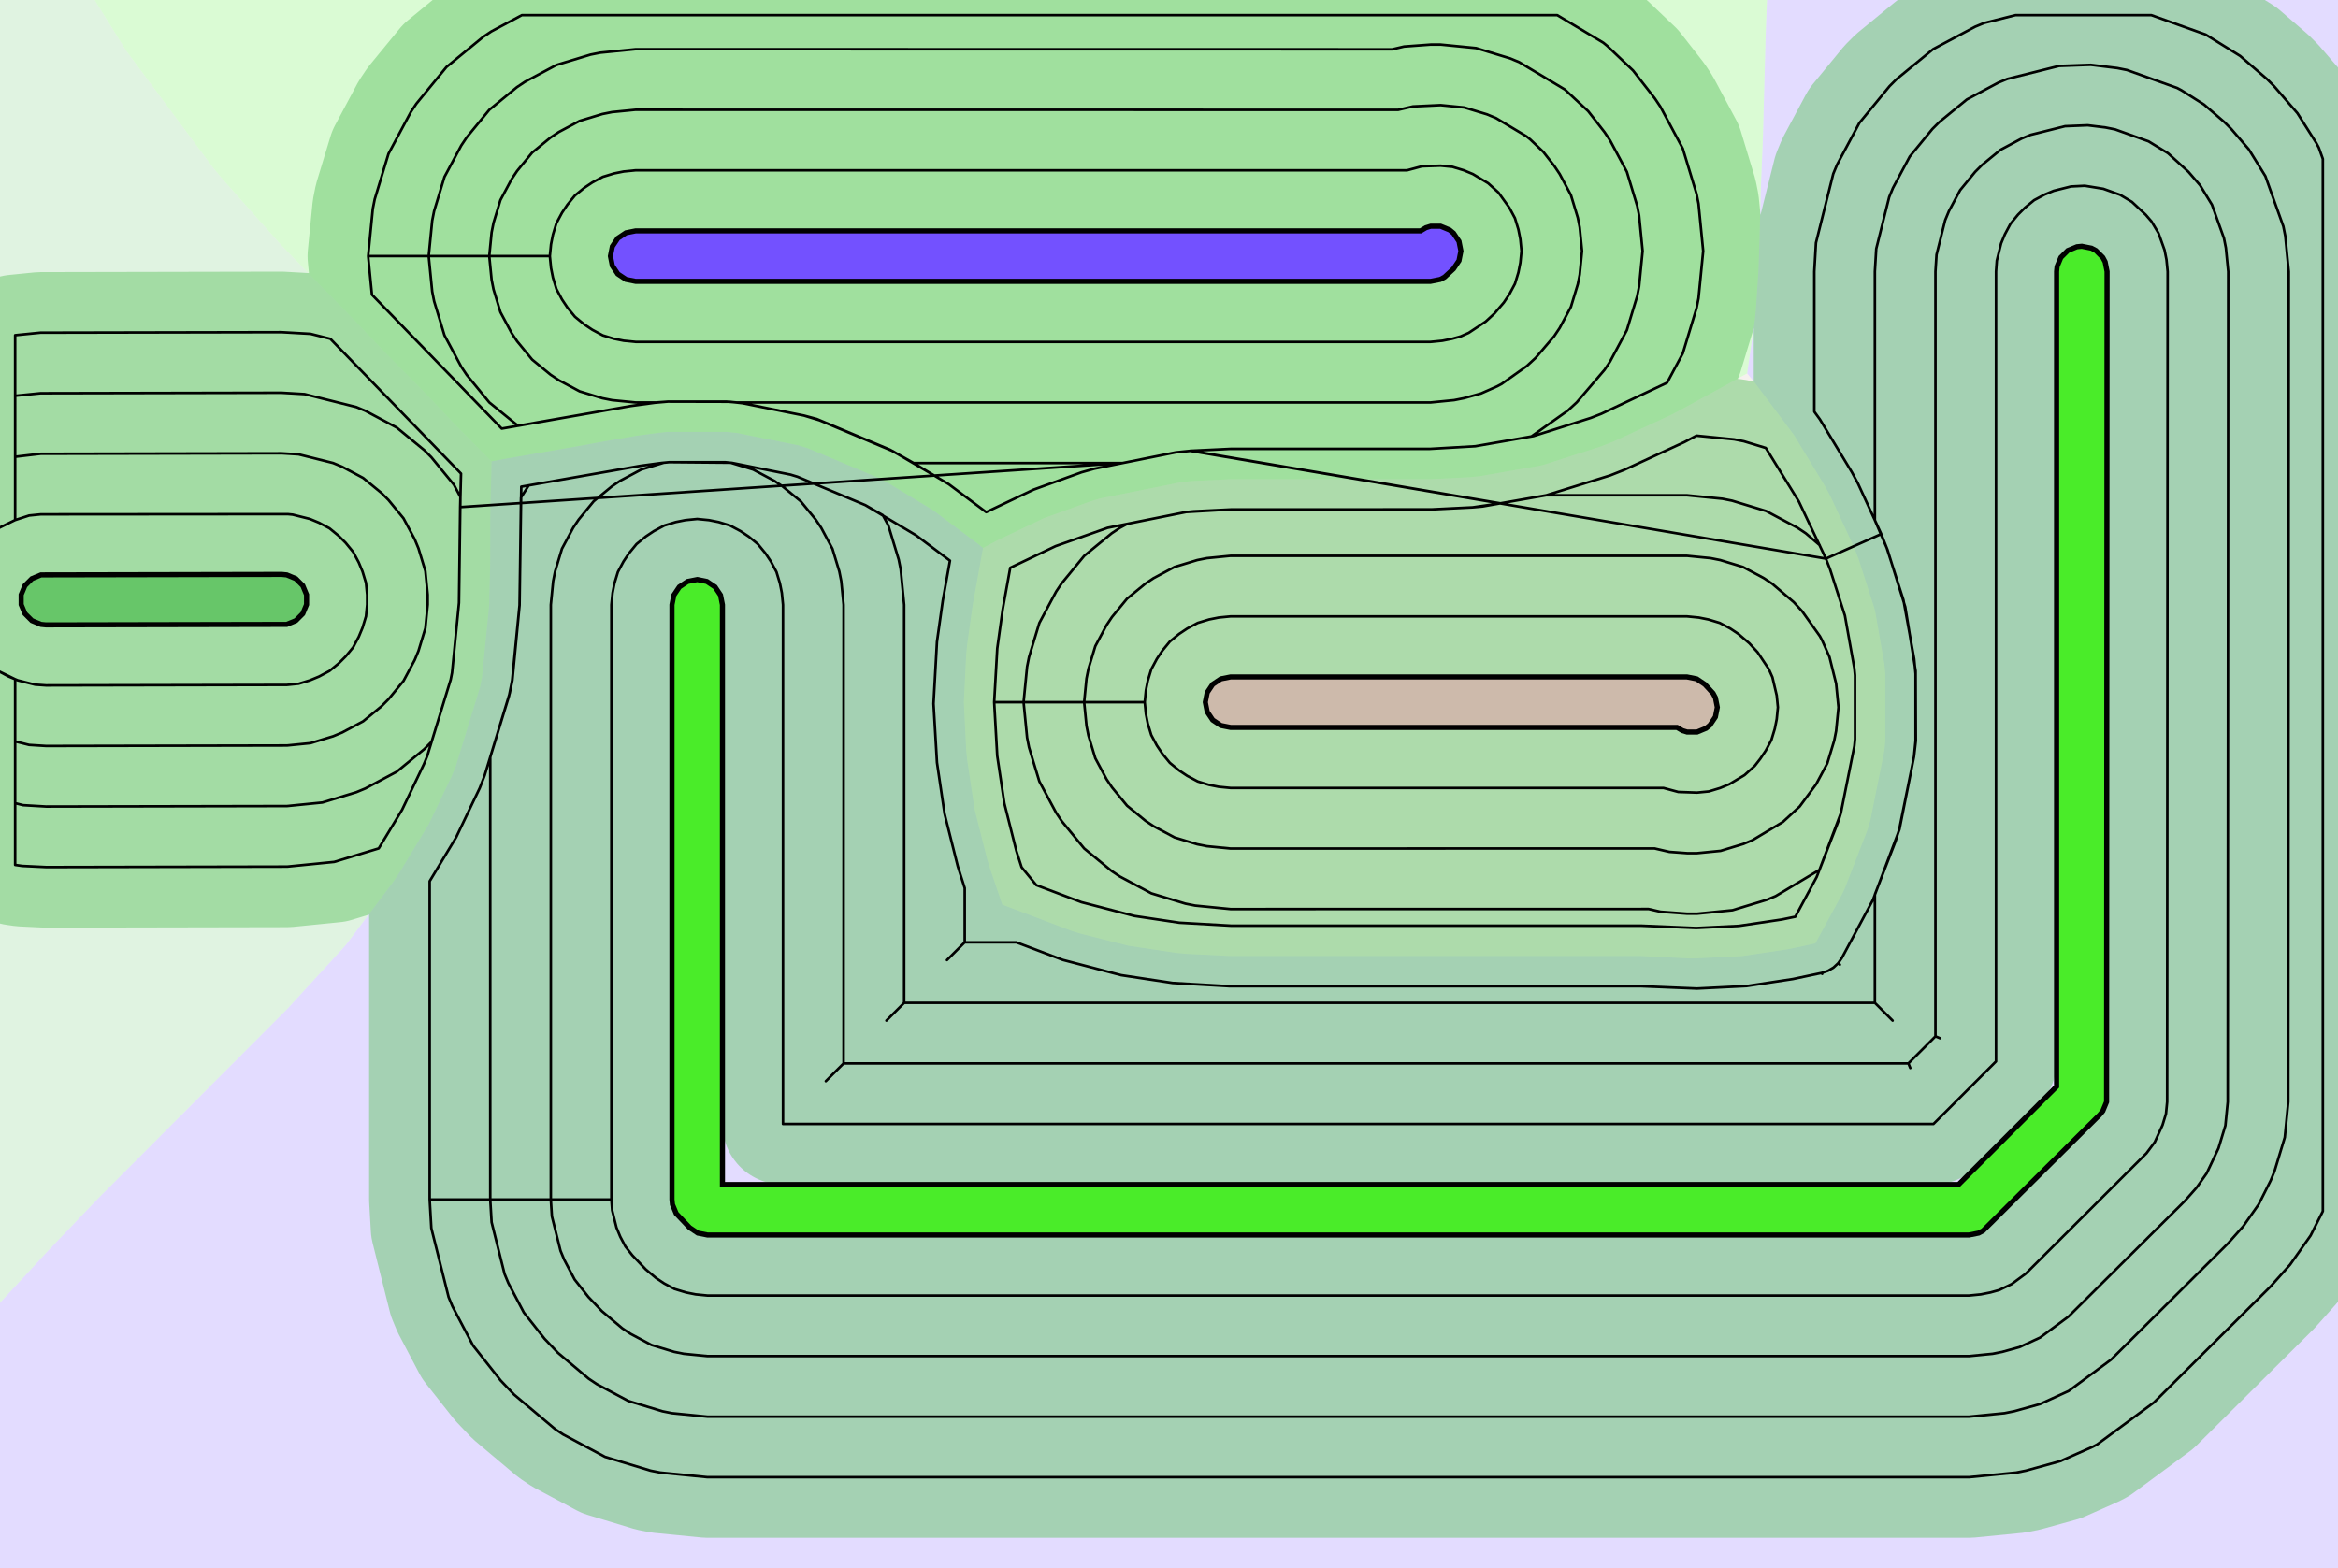 <?xml version="1.0" standalone="no"?>
<!DOCTYPE svg PUBLIC "-//W3C//DTD SVG 1.1//EN"
"http://www.w3.org/Graphics/SVG/1.1/DTD/svg11.dtd">
<!-- original:
<svg width="43.7669" height="29.3669" viewBox="0 0 911.811 611.811" version="1.1"
-->
<svg width="4376.69" height="2936.69" viewBox="0 0 911.811 611.811" version="1.1"
xmlns="http://www.w3.org/2000/svg"
xmlns:xlink="http://www.w3.org/1999/xlink">
<g fill-rule="evenodd"><path d="M 36.906,5.56158e-05 L 49.164,19.718 L 82.849,65.094 L 86.701,69.778 L 109.646,95.573 L 121.418,107.724 L 123.178,109.527 L 134.096,120.61 L 137.272,123.893 L 148.504,135.723 L 151.416,138.728 L 165.328,152.798 L 168.042,155.603 L 176.527,164.568 L 179.197,167.326 L 191.686,179.948 L 191.686,179.968 L 191.62,184.542 L 191.272,198.114 L 191.217,202.294 L 191.2,217.884 L 191.144,221.79 L 190.863,231.984 L 190.81,235.826 L 190.809,235.906 L 187.989,264.178 L 187.225,268.018 L 177.723,299.009 L 176.134,302.848 L 167.238,321.47 L 155.978,340.092 L 153.413,343.932 L 134.814,368.711 L 112.129,393.49 L 37.864,467.906 L 18.4,488.257 L 14.602,492.394 L 12.636,494.527 L -8.09835e-05,508.184 L 0,9.09495e-13 L 36.906,5.56158e-05 z " style="fill-opacity:0.2;fill:rgb(103,198,105);"/></g>
<g fill-rule="evenodd"><path d="M 2.23542e-05,508.184 L 12.636,494.527 L 14.602,492.394 L 18.4,488.257 L 37.864,467.906 L 112.129,393.49 L 134.814,368.711 L 153.413,343.932 L 155.978,340.092 L 167.238,321.47 L 176.134,302.848 L 177.723,299.009 L 187.225,268.018 L 187.989,264.178 L 190.809,235.906 L 190.81,235.826 L 190.863,231.984 L 191.144,221.79 L 191.2,217.884 L 191.217,202.294 L 191.272,198.114 L 191.62,184.542 L 191.686,179.968 L 191.686,179.948 L 192.146,179.857 L 197.417,178.881 L 227.936,173.587 L 231.41,172.94 L 232.038,172.815 L 235.48,172.175 L 247.906,170.028 L 256.6,168.848 L 260.442,168.469 L 283.375,168.47 L 287.215,168.849 L 311.199,173.671 L 315.038,174.836 L 342.557,186.364 L 346.396,188.415 L 363.912,199.028 L 381.427,212.147 L 383.397,213.764 L 383.029,215.746 L 379.379,235.906 L 377.198,251.504 L 376.819,255.346 L 375.905,273.91 L 376.82,292.475 L 377.199,296.315 L 380.1,315.682 L 384.986,335.05 L 386.152,338.889 L 390.915,352.894 L 417.955,363.118 L 421.794,364.283 L 440.142,368.912 L 458.49,371.66 L 462.332,372.039 L 479.906,372.905 L 640.11,372.905 L 657.984,373.81 L 661.826,373.81 L 679.384,372.936 L 696.943,370.316 L 700.783,369.552 L 707.976,367.976 L 718.448,348.696 L 719.36,346.768 L 728.236,323.894 L 729.402,320.055 L 734.883,292.786 L 735.262,288.944 L 735.261,262.856 L 734.883,259.016 L 731.353,238.798 L 730.869,236.868 L 724.823,218.024 L 722.964,213.273 L 713.876,193.634 L 711.824,189.794 L 699.654,169.709 L 684.611,149.623 L 681.461,145.783 L 681.375,145.679 L 684.396,124.653 L 684.775,120.813 L 685.767,105.906 L 686.161,94.448 L 686.22,92.513 L 686.687,74.629 L 686.822,70.685 L 687.425,56.409 L 687.566,52.31 L 688.589,14.185 L 688.747,9.46 L 689.126,-6.4284e-05 L 911.811,9.09495e-13 L 911.811,611.811 L 0,611.811 L 2.23542e-05,508.184 z " style="fill-opacity:0.2;fill:rgb(115,81,255);"/></g>
<g fill-rule="evenodd"><path d="M 689.126,-9.27463e-06 L 688.747,9.46 L 688.589,14.185 L 687.566,52.31 L 687.425,56.409 L 686.822,70.685 L 686.687,74.629 L 686.22,92.513 L 686.161,94.448 L 685.767,105.906 L 684.775,120.813 L 684.396,124.653 L 681.375,145.679 L 657.906,158.528 L 655.77,159.683 L 651.931,161.735 L 629.142,172.281 L 624.391,174.139 L 602.453,181.179 L 600.523,181.662 L 576.962,185.776 L 573.122,186.154 L 557.906,186.905 L 479.906,186.905 L 464.697,187.654 L 460.855,188.033 L 429.078,194.42 L 425.238,195.586 L 407.093,202.14 L 388.947,210.789 L 385.107,212.84 L 383.397,213.764 L 381.427,212.147 L 363.912,199.028 L 346.396,188.415 L 342.557,186.364 L 315.038,174.836 L 311.199,173.671 L 287.215,168.849 L 283.375,168.47 L 260.442,168.469 L 256.6,168.848 L 247.906,170.028 L 235.48,172.175 L 232.038,172.815 L 231.41,172.94 L 227.936,173.587 L 197.417,178.881 L 192.146,179.857 L 191.686,179.948 L 179.197,167.326 L 176.527,164.568 L 168.042,155.603 L 165.328,152.798 L 151.416,138.728 L 148.504,135.723 L 137.272,123.893 L 134.096,120.61 L 123.178,109.527 L 121.418,107.724 L 109.646,95.573 L 86.701,69.778 L 82.849,65.094 L 49.164,19.718 L 36.906,-4.20234e-05 L 689.126,-9.27463e-06 z " style="fill-opacity:0.2;fill:rgb(74,236,41);"/></g>
<g fill-rule="evenodd"><path d="M 375.905,273.91 L 376.819,255.346 L 377.198,251.504 L 379.379,235.906 L 383.029,215.746 L 383.397,213.764 L 385.107,212.84 L 388.947,210.789 L 407.093,202.14 L 425.238,195.586 L 429.078,194.42 L 460.855,188.033 L 464.697,187.654 L 479.906,186.905 L 557.906,186.905 L 573.122,186.154 L 576.962,185.776 L 600.523,181.662 L 602.453,181.179 L 624.391,174.139 L 629.142,172.281 L 651.931,161.735 L 655.77,159.683 L 657.906,158.528 L 681.375,145.679 L 681.461,145.783 L 684.611,149.623 L 699.654,169.709 L 711.824,189.794 L 713.876,193.634 L 722.964,213.273 L 724.823,218.024 L 730.869,236.868 L 731.353,238.798 L 734.883,259.016 L 735.261,262.856 L 735.262,288.944 L 734.883,292.786 L 729.402,320.055 L 728.236,323.894 L 719.36,346.768 L 718.448,348.696 L 707.976,367.976 L 700.783,369.552 L 696.943,370.316 L 679.384,372.936 L 661.826,373.81 L 657.984,373.81 L 640.11,372.905 L 479.906,372.905 L 462.332,372.039 L 458.49,371.66 L 440.142,368.912 L 421.794,364.283 L 417.955,363.118 L 390.915,352.894 L 386.152,338.889 L 384.986,335.05 L 380.1,315.682 L 377.199,296.315 L 376.82,292.475 L 375.905,273.91 z " style="fill-opacity:0.2;fill:rgb(205,186,171);"/></g>
<polyline points="437.822,180.614 426.75,182.84 421.792,184.23 403.07,191.006 384.608,199.772 370.052,188.896 364.38,185.504 317.398,188.632 364.38,185.504 356.312,180.614 437.822,180.614 356.312,180.614 347.136,175.434 318.502,163.424 313.526,162.09 289.542,157.268 284.534,156.716 260.442,156.658 255.434,157.024 245.894,158.388 195.682,167.194 145.056,114.954 143.574,99.906 214.44,99.906 214.894,95.296 215.644,91.529 216.988,87.097 219.17,83.013 221.304,79.822 224.242,76.242 227.822,73.303 231.014,71.169 235.098,68.987 239.53,67.644 243.296,66.894 247.906,66.439 548.75,66.439 554.518,64.885 561.826,64.629 566.434,65.084 570.864,66.427 574.412,67.897 580.358,71.462 584.368,75.082 588.64,81.013 590.822,85.097 592.166,89.529 592.916,93.296 593.37,97.906 592.916,102.514 592.166,106.28 590.822,110.712 588.64,114.796 586.506,117.988 582.89,122.22 579.398,125.444 572.806,129.832 569.63,131.24 566.28,132.166 562.514,132.916 557.906,133.37 247.906,133.37 243.296,132.916 239.53,132.166 235.098,130.822 231.014,128.64 227.822,126.506 224.242,123.568 221.304,119.988 219.17,116.796 216.988,112.712 215.644,108.28 214.894,104.514 214.44,99.906 190.818,99.906 191.726,90.688 192.476,86.921 195.164,78.058 199.53,69.891 201.664,66.698 207.538,59.538 214.698,53.663 217.892,51.529 226.058,47.163 234.922,44.475 238.688,43.725 247.906,42.818 545.268,42.853 551.052,41.517 561.826,41.008 571.042,41.916 579.904,44.603 583.452,46.074 595.344,53.202 596.836,54.425 601.87,59.218 606.146,64.698 608.28,67.891 612.646,76.058 615.334,84.921 616.084,88.688 616.992,97.906 616.084,107.122 615.334,110.888 612.646,119.752 608.28,127.918 606.146,131.112 598.916,139.574 595.424,142.798 585.644,149.754 583.942,150.664 577.588,153.48 570.888,155.334 567.122,156.084 557.906,156.992 287.334,156.992 283.374,156.658 260.442,156.658 256.472,156.992 247.906,156.992 238.688,156.084 234.922,155.334 226.058,152.646 217.892,148.28 214.698,146.146 207.538,140.272 201.664,133.112 199.53,129.918 195.164,121.752 192.476,112.888 191.726,109.122 190.818,99.906 143.574,99.906 145.39,81.472 146.14,77.704 151.516,59.98 160.248,43.644 162.382,40.45 174.132,26.131 188.45,14.382 191.644,12.248 203.51,5.904 607.338,5.904 625.316,16.68 626.808,17.904 636.876,27.489 645.428,38.45 647.562,41.644 656.294,57.98 661.67,75.704 662.42,79.472 664.236,97.906 662.42,116.338 661.67,120.106 656.294,137.83 650.174,149.282 624.506,161.412 620.43,163.006 598.068,170.1 575.364,174.064 557.614,175.092 479.906,175.092 464.116,175.856 712.094,217.908 733.682,208.312 724.626,188.656 722.24,184.228 709.756,163.588 707.574,160.58 707.574,105.906 708.218,94.724 714.956,67.826 716.426,64.278 725.158,47.941 736.908,33.623 739.624,30.907 753.942,19.157 770.278,10.425 773.826,8.956 786.006,5.906 839.04,5.906 860.212,13.479 873.66,21.828 884.186,30.907 886.902,33.623 895.982,44.15 903.42,55.895 904.33,57.597 905.904,61.999 905.904,472.472 901.134,481.95 893.13,493.316 885.48,501.874 839.99,547.098 817.914,563.42 816.212,564.33 803.504,569.964 790.106,573.67 786.338,574.42 767.906,576.236 275.906,576.236 257.472,574.42 253.704,573.67 235.98,568.294 219.644,559.562 216.45,557.428 200.486,543.99 195.262,538.498 184.508,524.884 176.426,509.532 174.956,505.984 168.218,479.086 167.574,467.906 238.44,467.906 238.44,235.906 238.894,231.296 239.644,227.53 240.988,223.098 243.17,219.014 245.304,215.822 248.242,212.242 251.822,209.304 255.014,207.17 259.098,204.988 263.53,203.644 267.296,202.894 271.906,202.44 276.514,202.894 280.28,203.644 284.712,204.988 288.796,207.17 291.988,209.304 295.568,212.242 298.506,215.822 300.64,219.014 302.822,223.098 304.166,227.53 304.916,231.296 305.37,235.906 305.37,438.44 754.044,438.44 778.44,414.044 778.44,105.906 778.744,101.67 780.428,94.945 781.898,91.397 784.08,87.314 787.018,83.734 789.734,81.017 793.314,78.079 797.398,75.897 800.946,74.427 807.67,72.743 813.064,72.468 820.28,73.644 826.806,75.978 831.444,78.748 836.792,83.734 839.062,86.365 841.832,91.004 844.166,97.529 844.916,101.296 845.37,105.918 845.18,429.838 844.726,434.44 843.382,438.864 840.35,445.518 837.124,449.85 790.028,496.842 784.508,500.922 779.63,503.24 776.28,504.166 772.514,504.916 767.906,505.37 275.906,505.37 271.296,504.916 267.53,504.166 263.098,502.822 259.014,500.64 255.822,498.506 251.83,495.146 246.606,489.654 243.918,486.25 241.898,482.412 240.428,478.864 238.744,472.14 238.44,467.906 214.818,467.906 215.236,474.456 218.604,487.904 220.074,491.452 224.114,499.128 229.492,505.936 234.716,511.428 242.698,518.146 245.892,520.28 254.058,524.646 262.922,527.334 266.688,528.084 275.906,528.992 767.906,528.992 777.122,528.084 780.888,527.334 787.588,525.48 795.644,521.754 806.682,513.594 852.172,468.37 856.608,463.344 860.612,457.662 865.206,447.904 867.892,439.056 868.802,429.852 868.992,105.932 868.084,96.688 867.334,92.921 862.664,79.868 858.036,72.293 853.496,67.029 845.516,59.773 837.942,55.145 824.888,50.475 821.122,49.725 814.224,48.876 805.354,49.236 791.906,52.603 788.358,54.074 780.19,58.44 773.03,64.314 770.314,67.029 764.44,74.189 760.074,82.358 758.604,85.906 755.236,99.353 754.818,105.906 754.818,404.258 756.616,405.004 754.818,404.258 744.258,414.818 745.004,416.616 744.258,414.818 328.992,414.818 322.072,421.738 328.992,414.818 328.992,235.906 328.084,226.688 327.334,222.922 324.646,214.058 320.28,205.892 318.146,202.698 312.272,195.538 305.112,189.664 301.918,187.53 293.752,183.164 284.946,180.492 261.022,180.28 258.864,180.494 250.058,183.164 241.892,187.53 238.698,189.664 231.538,195.538 225.664,202.698 223.53,205.892 219.164,214.058 216.476,222.922 215.726,226.688 214.818,235.906 214.818,467.906 167.574,467.906 167.574,343.74 177.92,326.574 187.098,307.388 189.016,302.472 198.808,270.322 199.834,265.368 202.64,236.068 203.19,194.074 206.21,189.344 203.19,194.074 203.134,196.238 179.464,197.812 179.8,184.728 128.832,132.158 121.086,130.218 109.714,129.574 15.793,129.764 5.904,130.752 5.904,202.858 -0.686,206.08 -4.266,209.018 -6.982,211.734 -9.92,215.314 -12.102,219.398 -13.572,222.946 -14.916,227.376 -15.37,231.984 -15.37,235.826 -14.916,240.434 -13.572,244.864 -12.102,248.412 -9.92,252.496 -6.982,256.076 -4.266,258.792 -0.686,261.73 5.904,264.952 5.904,289.212 11.354,290.574 18,290.992 111.92,290.802 121.088,289.886 129.904,287.206 133.452,285.736 141.62,281.37 148.78,275.496 151.496,272.78 157.37,265.62 161.736,257.452 163.206,253.904 165.894,245.042 166.802,235.826 166.802,231.984 165.894,222.768 163.206,213.906 161.736,210.358 157.37,202.19 151.496,195.03 148.78,192.314 141.62,186.44 133.452,182.074 129.904,180.604 116.456,177.236 109.81,176.818 15.889,177.008 5.906,178.172 5.904,202.858 -0.686,206.08 -4.266,209.018 -6.982,211.734 -9.92,215.314 -12.102,219.398 -13.572,222.946 -14.916,227.376 -15.37,231.984 -15.37,235.826 -14.916,240.434 -13.572,244.864 -12.102,248.412 -9.92,252.496 -6.982,256.076 -4.266,258.792 -0.686,261.73 3.398,263.912 6.946,265.382 13.669,267.066 17.951,267.37 111.872,267.18 116.456,266.722 120.864,265.382 124.412,263.912 128.496,261.73 132.076,258.792 134.792,256.076 137.73,252.496 139.912,248.412 141.382,244.864 142.726,240.434 143.18,235.826 143.18,231.984 142.726,227.376 141.382,222.946 139.912,219.398 137.73,215.314 134.792,211.734 132.076,209.018 128.496,206.08 124.412,203.898 120.864,202.428 114.14,200.744 112.22,200.554 15.938,200.63 11.354,201.088 5.904,202.858 5.906,154.38 15.841,153.386 109.762,153.196 118.772,153.726 138.944,158.78 142.492,160.25 154.744,166.798 165.484,175.612 168.198,178.326 177.012,189.066 179.564,193.844 179.006,235.156 176.292,262.436 175.758,265.128 168.344,289.306 165.484,292.198 154.744,301.012 142.492,307.56 138.944,309.03 125.72,313.048 111.968,314.424 18.047,314.614 9.038,314.084 5.904,313.3 5.904,289.212 5.906,337.386 8.644,337.78 18.096,338.236 112.016,338.046 130.352,336.212 147.71,330.938 156.83,315.854 165.34,298.038 166.596,295.008 175.758,265.128 176.292,262.436 179.006,235.156 179.464,197.812 317.398,188.632 337.48,197.042 344.296,200.954 346.47,205.02 350.502,218.314 351.252,222.08 352.614,235.906 352.614,391.196 345.694,398.116 352.614,391.196 731.196,391.196 738.116,398.116 731.196,391.196 731.196,348.912 739.246,328.166 740.704,323.484 746.462,295.112 747.072,288.942 747.072,262.856 746.518,256.984 742.326,233.998 735.822,213.72 731.196,202.94 731.196,105.906 731.726,97.037 736.78,76.865 738.25,73.317 744.798,61.066 753.612,50.325 756.326,47.611 767.066,38.797 779.318,32.249 782.866,30.779 803.038,25.726 815.382,25.282 825.73,26.558 829.496,27.308 849.078,34.313 850.78,35.221 859.588,40.801 867.484,47.611 870.198,50.325 877.008,58.221 883.496,68.731 890.502,88.314 891.252,92.079 892.614,105.946 892.424,429.866 891.058,443.67 887.03,456.944 885.56,460.492 880.872,469.806 874.87,478.33 868.826,485.122 823.336,530.346 806.78,542.588 795.546,547.722 785.496,550.502 781.73,551.252 767.906,552.614 275.906,552.614 262.08,551.252 258.314,550.502 245.02,546.47 232.768,539.922 229.574,537.788 217.6,527.708 212.376,522.218 204.312,512.006 198.25,500.492 196.78,496.944 191.726,476.772 191.196,467.906 191.196,295.36 198.516,271.48 199.742,265.35 202.618,236.068 203.298,189.848 249.706,181.702 257.974,180.58 261.022,180.28 282.794,180.28 285.466,180.544 308.312,185.138 311.03,185.962 337.48,197.042 357.294,208.828 370.488,218.71 367.68,234.27 365.412,250.342 364.07,274.492 365.42,297.476 368.38,317.44 373.534,337.938 376.236,346.416 376.236,367.574 369.316,374.494 376.236,367.574 396.344,367.574 414.514,374.45 437.246,380.396 457.328,383.438 479.324,384.71 639.81,384.716 661.826,385.62 681.132,384.66 699.246,381.9 710.504,379.512 710.642,379.886 710.504,379.512 712.9,378.71 715.07,377.418 716.918,375.692 717.542,376.294 716.918,375.692 718.354,373.612 730.424,351.066 740.792,323.508 746.462,295.112 747.172,288.952 747.088,261.69 743.044,236.754 736.098,214.404 733.682,208.312 712.094,217.908 713.688,221.984 719.506,240.11 723.172,260.614 723.45,263.436 723.45,288.362 723.186,291.038 717.934,317.168 709.58,339.318 692.492,349.56 688.944,351.03 675.65,355.062 661.826,356.424 657.984,356.424 647.586,355.658 642.94,354.586 479.906,354.614 466.08,353.252 462.314,352.502 449.02,348.47 436.768,341.922 433.574,339.788 422.836,330.974 414.022,320.236 411.888,317.042 405.34,304.79 401.308,291.496 400.558,287.73 399.196,273.906 400.558,260.08 401.308,256.314 405.34,243.02 411.888,230.768 414.022,227.574 422.836,216.836 433.574,208.022 436.768,205.888 439.664,204.34 462.602,199.728 480.196,198.716 558.486,198.7 574.28,197.908 585.14,196.338 578.124,197.566 574.28,197.908 557.906,198.716 480.196,198.716 465.566,199.436 462.602,199.728 431.962,205.888 411.65,213.05 393.992,221.484 391.042,237.776 388.928,252.902 387.73,273.91 446.44,273.906 446.894,269.296 447.644,265.53 448.988,261.098 451.17,257.014 453.304,253.822 456.242,250.242 459.822,247.304 463.014,245.17 467.098,242.988 471.53,241.644 475.296,240.894 479.906,240.44 657.906,240.44 662.514,240.894 666.28,241.644 670.712,242.988 674.796,245.17 677.988,247.304 682.22,250.92 685.444,254.412 689.832,261.004 691.24,264.18 692.916,271.296 693.37,275.904 692.916,280.514 692.166,284.28 690.822,288.712 688.64,292.796 686.506,295.988 684.368,298.728 680.358,302.348 674.412,305.912 670.864,307.382 666.434,308.726 661.826,309.18 654.518,308.924 648.75,307.37 479.906,307.37 475.296,306.916 471.53,306.166 467.098,304.822 463.014,302.64 459.822,300.506 456.242,297.568 453.304,293.988 451.17,290.796 448.988,286.712 447.644,282.28 446.894,278.514 446.44,273.906 422.818,273.906 423.726,264.688 424.476,260.922 427.164,252.058 431.53,243.892 433.664,240.698 439.538,233.538 446.698,227.664 449.892,225.53 458.058,221.164 466.922,218.476 470.688,217.726 479.906,216.818 657.906,216.818 667.122,217.726 670.888,218.476 679.752,221.164 687.918,225.53 691.112,227.664 699.574,234.894 702.798,238.386 709.754,248.166 710.664,249.868 713.48,256.222 716.084,266.688 716.992,275.904 716.084,285.122 715.334,288.888 712.646,297.752 708.28,305.918 701.87,314.592 695.344,320.608 683.452,327.736 679.904,329.206 671.042,331.894 661.826,332.802 657.984,332.802 651.052,332.292 645.268,330.956 479.906,330.992 470.688,330.084 466.922,329.334 458.058,326.646 449.892,322.28 446.698,320.146 439.538,314.272 433.664,307.112 431.53,303.918 427.164,295.752 424.476,286.888 423.726,283.122 422.818,273.906 387.73,273.91 388.922,294.858 391.694,313.356 396.37,331.888 398.42,338.28 404.16,345.274 421.762,351.93 442.466,357.316 459.944,359.934 480.196,361.092 640.11,361.092 661.532,361.998 678.216,361.168 694.916,358.676 700.174,357.594 708.5,342.102 717.064,320.036 717.934,317.168 723.186,291.038 723.45,288.362 723.45,263.436 723.172,260.614 719.506,240.11 713.688,221.984 712.094,217.908 701.556,195.642 688.662,174.734 680.106,172.14 676.338,171.39 661.63,169.942 656.89,172.454 633.444,183.28 628.016,185.428 603.028,193.196 657.906,193.196 671.73,194.558 675.496,195.308 688.79,199.34 701.042,205.888 704.236,208.022 709.666,212.664 704.236,208.022 701.042,205.888 688.79,199.34 675.496,195.308 671.73,194.558 657.906,193.196 603.028,193.196 585.14,196.338 464.502,175.838 458.526,176.452 437.822,180.614 364.38,185.504 348.122,175.946 319.602,163.942 313.526,162.09 289.542,157.268 284.534,156.716 260.442,156.658 255.442,157.094 245.894,158.388 202.03,166.092 190.836,156.974 182.022,146.236 179.888,143.042 173.34,130.79 169.308,117.496 168.558,113.73 167.196,99.906 168.558,86.079 169.308,82.314 173.34,69.019 179.888,56.767 182.022,53.574 190.836,42.836 201.574,34.022 204.768,31.887 217.02,25.34 230.314,21.308 234.08,20.558 247.906,19.195 542.94,19.238 547.586,18.151 557.984,17.386 561.826,17.386 575.65,18.747 588.944,22.779 592.492,24.25 610.33,34.94 619.374,43.353 625.788,51.574 627.922,54.767 634.47,67.019 638.502,80.314 639.252,84.079 640.614,97.906 639.252,111.73 638.502,115.496 634.47,128.79 627.922,141.042 625.788,144.236 614.94,156.93 611.45,160.154 597.266,170.24" style="stroke:rgb(103,198,105);stroke-width:47.244;fill:none;stroke-opacity:0.5;stroke-linecap:round;stroke-linejoin:round;;fill:none"/>
<polyline points="437.822,180.614 426.75,182.84 421.792,184.23 403.07,191.006 384.608,199.772 370.052,188.896 364.38,185.504 317.398,188.632 364.38,185.504 356.312,180.614 437.822,180.614 356.312,180.614 347.136,175.434 318.502,163.424 313.526,162.09 289.542,157.268 284.534,156.716 260.442,156.658 255.434,157.024 245.894,158.388 195.682,167.194 145.056,114.954 143.574,99.906 214.44,99.906 214.894,95.296 215.644,91.529 216.988,87.097 219.17,83.013 221.304,79.822 224.242,76.242 227.822,73.303 231.014,71.169 235.098,68.987 239.53,67.644 243.296,66.894 247.906,66.439 548.75,66.439 554.518,64.885 561.826,64.629 566.434,65.084 570.864,66.427 574.412,67.897 580.358,71.462 584.368,75.082 588.64,81.013 590.822,85.097 592.166,89.529 592.916,93.296 593.37,97.906 592.916,102.514 592.166,106.28 590.822,110.712 588.64,114.796 586.506,117.988 582.89,122.22 579.398,125.444 572.806,129.832 569.63,131.24 566.28,132.166 562.514,132.916 557.906,133.37 247.906,133.37 243.296,132.916 239.53,132.166 235.098,130.822 231.014,128.64 227.822,126.506 224.242,123.568 221.304,119.988 219.17,116.796 216.988,112.712 215.644,108.28 214.894,104.514 214.44,99.906 190.818,99.906 191.726,90.688 192.476,86.921 195.164,78.058 199.53,69.891 201.664,66.698 207.538,59.538 214.698,53.663 217.892,51.529 226.058,47.163 234.922,44.475 238.688,43.725 247.906,42.818 545.268,42.853 551.052,41.517 561.826,41.008 571.042,41.916 579.904,44.603 583.452,46.074 595.344,53.202 596.836,54.425 601.87,59.218 606.146,64.698 608.28,67.891 612.646,76.058 615.334,84.921 616.084,88.688 616.992,97.906 616.084,107.122 615.334,110.888 612.646,119.752 608.28,127.918 606.146,131.112 598.916,139.574 595.424,142.798 585.644,149.754 583.942,150.664 577.588,153.48 570.888,155.334 567.122,156.084 557.906,156.992 287.334,156.992 283.374,156.658 260.442,156.658 256.472,156.992 247.906,156.992 238.688,156.084 234.922,155.334 226.058,152.646 217.892,148.28 214.698,146.146 207.538,140.272 201.664,133.112 199.53,129.918 195.164,121.752 192.476,112.888 191.726,109.122 190.818,99.906 143.574,99.906 145.39,81.472 146.14,77.704 151.516,59.98 160.248,43.644 162.382,40.45 174.132,26.131 188.45,14.382 191.644,12.248 203.51,5.904 607.338,5.904 625.316,16.68 626.808,17.904 636.876,27.489 645.428,38.45 647.562,41.644 656.294,57.98 661.67,75.704 662.42,79.472 664.236,97.906 662.42,116.338 661.67,120.106 656.294,137.83 650.174,149.282 624.506,161.412 620.43,163.006 598.068,170.1 575.364,174.064 557.614,175.092 479.906,175.092 464.116,175.856 712.094,217.908 733.682,208.312 724.626,188.656 722.24,184.228 709.756,163.588 707.574,160.58 707.574,105.906 708.218,94.724 714.956,67.826 716.426,64.278 725.158,47.941 736.908,33.623 739.624,30.907 753.942,19.157 770.278,10.425 773.826,8.956 786.006,5.906 839.04,5.906 860.212,13.479 873.66,21.828 884.186,30.907 886.902,33.623 895.982,44.15 903.42,55.895 904.33,57.597 905.904,61.999 905.904,472.472 901.134,481.95 893.13,493.316 885.48,501.874 839.99,547.098 817.914,563.42 816.212,564.33 803.504,569.964 790.106,573.67 786.338,574.42 767.906,576.236 275.906,576.236 257.472,574.42 253.704,573.67 235.98,568.294 219.644,559.562 216.45,557.428 200.486,543.99 195.262,538.498 184.508,524.884 176.426,509.532 174.956,505.984 168.218,479.086 167.574,467.906 238.44,467.906 238.44,235.906 238.894,231.296 239.644,227.53 240.988,223.098 243.17,219.014 245.304,215.822 248.242,212.242 251.822,209.304 255.014,207.17 259.098,204.988 263.53,203.644 267.296,202.894 271.906,202.44 276.514,202.894 280.28,203.644 284.712,204.988 288.796,207.17 291.988,209.304 295.568,212.242 298.506,215.822 300.64,219.014 302.822,223.098 304.166,227.53 304.916,231.296 305.37,235.906 305.37,438.44 754.044,438.44 778.44,414.044 778.44,105.906 778.744,101.67 780.428,94.945 781.898,91.397 784.08,87.314 787.018,83.734 789.734,81.017 793.314,78.079 797.398,75.897 800.946,74.427 807.67,72.743 813.064,72.468 820.28,73.644 826.806,75.978 831.444,78.748 836.792,83.734 839.062,86.365 841.832,91.004 844.166,97.529 844.916,101.296 845.37,105.918 845.18,429.838 844.726,434.44 843.382,438.864 840.35,445.518 837.124,449.85 790.028,496.842 784.508,500.922 779.63,503.24 776.28,504.166 772.514,504.916 767.906,505.37 275.906,505.37 271.296,504.916 267.53,504.166 263.098,502.822 259.014,500.64 255.822,498.506 251.83,495.146 246.606,489.654 243.918,486.25 241.898,482.412 240.428,478.864 238.744,472.14 238.44,467.906 214.818,467.906 215.236,474.456 218.604,487.904 220.074,491.452 224.114,499.128 229.492,505.936 234.716,511.428 242.698,518.146 245.892,520.28 254.058,524.646 262.922,527.334 266.688,528.084 275.906,528.992 767.906,528.992 777.122,528.084 780.888,527.334 787.588,525.48 795.644,521.754 806.682,513.594 852.172,468.37 856.608,463.344 860.612,457.662 865.206,447.904 867.892,439.056 868.802,429.852 868.992,105.932 868.084,96.688 867.334,92.921 862.664,79.868 858.036,72.293 853.496,67.029 845.516,59.773 837.942,55.145 824.888,50.475 821.122,49.725 814.224,48.876 805.354,49.236 791.906,52.603 788.358,54.074 780.19,58.44 773.03,64.314 770.314,67.029 764.44,74.189 760.074,82.358 758.604,85.906 755.236,99.353 754.818,105.906 754.818,404.258 756.616,405.004 754.818,404.258 744.258,414.818 745.004,416.616 744.258,414.818 328.992,414.818 322.072,421.738 328.992,414.818 328.992,235.906 328.084,226.688 327.334,222.922 324.646,214.058 320.28,205.892 318.146,202.698 312.272,195.538 305.112,189.664 301.918,187.53 293.752,183.164 284.946,180.492 261.022,180.28 258.864,180.494 250.058,183.164 241.892,187.53 238.698,189.664 231.538,195.538 225.664,202.698 223.53,205.892 219.164,214.058 216.476,222.922 215.726,226.688 214.818,235.906 214.818,467.906 167.574,467.906 167.574,343.74 177.92,326.574 187.098,307.388 189.016,302.472 198.808,270.322 199.834,265.368 202.64,236.068 203.19,194.074 206.21,189.344 203.19,194.074 203.134,196.238 179.464,197.812 179.8,184.728 128.832,132.158 121.086,130.218 109.714,129.574 15.793,129.764 5.904,130.752 5.904,202.858 -0.686,206.08 -4.266,209.018 -6.982,211.734 -9.92,215.314 -12.102,219.398 -13.572,222.946 -14.916,227.376 -15.37,231.984 -15.37,235.826 -14.916,240.434 -13.572,244.864 -12.102,248.412 -9.92,252.496 -6.982,256.076 -4.266,258.792 -0.686,261.73 5.904,264.952 5.904,289.212 11.354,290.574 18,290.992 111.92,290.802 121.088,289.886 129.904,287.206 133.452,285.736 141.62,281.37 148.78,275.496 151.496,272.78 157.37,265.62 161.736,257.452 163.206,253.904 165.894,245.042 166.802,235.826 166.802,231.984 165.894,222.768 163.206,213.906 161.736,210.358 157.37,202.19 151.496,195.03 148.78,192.314 141.62,186.44 133.452,182.074 129.904,180.604 116.456,177.236 109.81,176.818 15.889,177.008 5.906,178.172 5.904,202.858 -0.686,206.08 -4.266,209.018 -6.982,211.734 -9.92,215.314 -12.102,219.398 -13.572,222.946 -14.916,227.376 -15.37,231.984 -15.37,235.826 -14.916,240.434 -13.572,244.864 -12.102,248.412 -9.92,252.496 -6.982,256.076 -4.266,258.792 -0.686,261.73 3.398,263.912 6.946,265.382 13.669,267.066 17.951,267.37 111.872,267.18 116.456,266.722 120.864,265.382 124.412,263.912 128.496,261.73 132.076,258.792 134.792,256.076 137.73,252.496 139.912,248.412 141.382,244.864 142.726,240.434 143.18,235.826 143.18,231.984 142.726,227.376 141.382,222.946 139.912,219.398 137.73,215.314 134.792,211.734 132.076,209.018 128.496,206.08 124.412,203.898 120.864,202.428 114.14,200.744 112.22,200.554 15.938,200.63 11.354,201.088 5.904,202.858 5.906,154.38 15.841,153.386 109.762,153.196 118.772,153.726 138.944,158.78 142.492,160.25 154.744,166.798 165.484,175.612 168.198,178.326 177.012,189.066 179.564,193.844 179.006,235.156 176.292,262.436 175.758,265.128 168.344,289.306 165.484,292.198 154.744,301.012 142.492,307.56 138.944,309.03 125.72,313.048 111.968,314.424 18.047,314.614 9.038,314.084 5.904,313.3 5.904,289.212 5.906,337.386 8.644,337.78 18.096,338.236 112.016,338.046 130.352,336.212 147.71,330.938 156.83,315.854 165.34,298.038 166.596,295.008 175.758,265.128 176.292,262.436 179.006,235.156 179.464,197.812 317.398,188.632 337.48,197.042 344.296,200.954 346.47,205.02 350.502,218.314 351.252,222.08 352.614,235.906 352.614,391.196 345.694,398.116 352.614,391.196 731.196,391.196 738.116,398.116 731.196,391.196 731.196,348.912 739.246,328.166 740.704,323.484 746.462,295.112 747.072,288.942 747.072,262.856 746.518,256.984 742.326,233.998 735.822,213.72 731.196,202.94 731.196,105.906 731.726,97.037 736.78,76.865 738.25,73.317 744.798,61.066 753.612,50.325 756.326,47.611 767.066,38.797 779.318,32.249 782.866,30.779 803.038,25.726 815.382,25.282 825.73,26.558 829.496,27.308 849.078,34.313 850.78,35.221 859.588,40.801 867.484,47.611 870.198,50.325 877.008,58.221 883.496,68.731 890.502,88.314 891.252,92.079 892.614,105.946 892.424,429.866 891.058,443.67 887.03,456.944 885.56,460.492 880.872,469.806 874.87,478.33 868.826,485.122 823.336,530.346 806.78,542.588 795.546,547.722 785.496,550.502 781.73,551.252 767.906,552.614 275.906,552.614 262.08,551.252 258.314,550.502 245.02,546.47 232.768,539.922 229.574,537.788 217.6,527.708 212.376,522.218 204.312,512.006 198.25,500.492 196.78,496.944 191.726,476.772 191.196,467.906 191.196,295.36 198.516,271.48 199.742,265.35 202.618,236.068 203.298,189.848 249.706,181.702 257.974,180.58 261.022,180.28 282.794,180.28 285.466,180.544 308.312,185.138 311.03,185.962 337.48,197.042 357.294,208.828 370.488,218.71 367.68,234.27 365.412,250.342 364.07,274.492 365.42,297.476 368.38,317.44 373.534,337.938 376.236,346.416 376.236,367.574 369.316,374.494 376.236,367.574 396.344,367.574 414.514,374.45 437.246,380.396 457.328,383.438 479.324,384.71 639.81,384.716 661.826,385.62 681.132,384.66 699.246,381.9 710.504,379.512 710.642,379.886 710.504,379.512 712.9,378.71 715.07,377.418 716.918,375.692 717.542,376.294 716.918,375.692 718.354,373.612 730.424,351.066 740.792,323.508 746.462,295.112 747.172,288.952 747.088,261.69 743.044,236.754 736.098,214.404 733.682,208.312 712.094,217.908 713.688,221.984 719.506,240.11 723.172,260.614 723.45,263.436 723.45,288.362 723.186,291.038 717.934,317.168 709.58,339.318 692.492,349.56 688.944,351.03 675.65,355.062 661.826,356.424 657.984,356.424 647.586,355.658 642.94,354.586 479.906,354.614 466.08,353.252 462.314,352.502 449.02,348.47 436.768,341.922 433.574,339.788 422.836,330.974 414.022,320.236 411.888,317.042 405.34,304.79 401.308,291.496 400.558,287.73 399.196,273.906 400.558,260.08 401.308,256.314 405.34,243.02 411.888,230.768 414.022,227.574 422.836,216.836 433.574,208.022 436.768,205.888 439.664,204.34 462.602,199.728 480.196,198.716 558.486,198.7 574.28,197.908 585.14,196.338 578.124,197.566 574.28,197.908 557.906,198.716 480.196,198.716 465.566,199.436 462.602,199.728 431.962,205.888 411.65,213.05 393.992,221.484 391.042,237.776 388.928,252.902 387.73,273.91 446.44,273.906 446.894,269.296 447.644,265.53 448.988,261.098 451.17,257.014 453.304,253.822 456.242,250.242 459.822,247.304 463.014,245.17 467.098,242.988 471.53,241.644 475.296,240.894 479.906,240.44 657.906,240.44 662.514,240.894 666.28,241.644 670.712,242.988 674.796,245.17 677.988,247.304 682.22,250.92 685.444,254.412 689.832,261.004 691.24,264.18 692.916,271.296 693.37,275.904 692.916,280.514 692.166,284.28 690.822,288.712 688.64,292.796 686.506,295.988 684.368,298.728 680.358,302.348 674.412,305.912 670.864,307.382 666.434,308.726 661.826,309.18 654.518,308.924 648.75,307.37 479.906,307.37 475.296,306.916 471.53,306.166 467.098,304.822 463.014,302.64 459.822,300.506 456.242,297.568 453.304,293.988 451.17,290.796 448.988,286.712 447.644,282.28 446.894,278.514 446.44,273.906 422.818,273.906 423.726,264.688 424.476,260.922 427.164,252.058 431.53,243.892 433.664,240.698 439.538,233.538 446.698,227.664 449.892,225.53 458.058,221.164 466.922,218.476 470.688,217.726 479.906,216.818 657.906,216.818 667.122,217.726 670.888,218.476 679.752,221.164 687.918,225.53 691.112,227.664 699.574,234.894 702.798,238.386 709.754,248.166 710.664,249.868 713.48,256.222 716.084,266.688 716.992,275.904 716.084,285.122 715.334,288.888 712.646,297.752 708.28,305.918 701.87,314.592 695.344,320.608 683.452,327.736 679.904,329.206 671.042,331.894 661.826,332.802 657.984,332.802 651.052,332.292 645.268,330.956 479.906,330.992 470.688,330.084 466.922,329.334 458.058,326.646 449.892,322.28 446.698,320.146 439.538,314.272 433.664,307.112 431.53,303.918 427.164,295.752 424.476,286.888 423.726,283.122 422.818,273.906 387.73,273.91 388.922,294.858 391.694,313.356 396.37,331.888 398.42,338.28 404.16,345.274 421.762,351.93 442.466,357.316 459.944,359.934 480.196,361.092 640.11,361.092 661.532,361.998 678.216,361.168 694.916,358.676 700.174,357.594 708.5,342.102 717.064,320.036 717.934,317.168 723.186,291.038 723.45,288.362 723.45,263.436 723.172,260.614 719.506,240.11 713.688,221.984 712.094,217.908 701.556,195.642 688.662,174.734 680.106,172.14 676.338,171.39 661.63,169.942 656.89,172.454 633.444,183.28 628.016,185.428 603.028,193.196 657.906,193.196 671.73,194.558 675.496,195.308 688.79,199.34 701.042,205.888 704.236,208.022 709.666,212.664 704.236,208.022 701.042,205.888 688.79,199.34 675.496,195.308 671.73,194.558 657.906,193.196 603.028,193.196 585.14,196.338 464.502,175.838 458.526,176.452 437.822,180.614 364.38,185.504 348.122,175.946 319.602,163.942 313.526,162.09 289.542,157.268 284.534,156.716 260.442,156.658 255.442,157.094 245.894,158.388 202.03,166.092 190.836,156.974 182.022,146.236 179.888,143.042 173.34,130.79 169.308,117.496 168.558,113.73 167.196,99.906 168.558,86.079 169.308,82.314 173.34,69.019 179.888,56.767 182.022,53.574 190.836,42.836 201.574,34.022 204.768,31.887 217.02,25.34 230.314,21.308 234.08,20.558 247.906,19.195 542.94,19.238 547.586,18.151 557.984,17.386 561.826,17.386 575.65,18.747 588.944,22.779 592.492,24.25 610.33,34.94 619.374,43.353 625.788,51.574 627.922,54.767 634.47,67.019 638.502,80.314 639.252,84.079 640.614,97.906 639.252,111.73 638.502,115.496 634.47,128.79 627.922,141.042 625.788,144.236 614.94,156.93 611.45,160.154 597.266,170.24" style="stroke:rgb(0,0,0);stroke-width:1px;fill:none;stroke-opacity:1;stroke-linecap:round;stroke-linejoin:round;;fill:none"/>
<g fill-rule="evenodd"><path d="M 8.252,235.826 L 8.252,231.985 L 9.722,228.437 L 12.437,225.722 L 15.985,224.252 L 109.906,224.063 L 111.826,224.252 L 115.374,225.722 L 118.089,228.437 L 119.559,231.985 L 119.559,235.826 L 118.089,239.374 L 115.374,242.089 L 111.826,243.559 L 17.905,243.748 L 15.985,243.559 L 12.437,242.089 L 9.722,239.374 L 8.252,235.826 z " style="fill-opacity:1;fill:rgb(103,198,105);stroke:rgb(0,0,0);stroke-width:2"/></g>
<g fill-rule="evenodd"><path d="M 238.063,99.906 L 238.812,96.139 L 240.946,92.946 L 244.139,90.812 L 247.906,90.063 L 554.022,90.063 L 556.139,88.812 L 557.985,88.252 L 561.826,88.252 L 565.374,89.722 L 566.865,90.946 L 568.999,94.139 L 569.748,97.906 L 568.999,101.672 L 566.865,104.865 L 563.374,108.089 L 561.672,108.999 L 557.906,109.748 L 247.906,109.748 L 244.139,108.999 L 240.946,106.865 L 238.812,103.672 L 238.063,99.906 z " style="fill-opacity:1;fill:rgb(115,81,255);stroke:rgb(0,0,0);stroke-width:2"/></g>
<g fill-rule="evenodd"><path d="M 262.063,467.906 L 262.063,235.906 L 262.812,232.139 L 264.946,228.946 L 268.139,226.812 L 271.906,226.063 L 275.672,226.812 L 278.865,228.946 L 280.999,232.139 L 281.748,235.906 L 281.748,462.063 L 763.829,462.063 L 802.063,423.829 L 802.063,105.906 L 802.252,103.985 L 803.722,100.437 L 806.437,97.722 L 809.985,96.252 L 811.906,96.063 L 815.672,96.812 L 817.374,97.722 L 820.089,100.437 L 820.999,102.139 L 821.748,105.906 L 821.559,429.826 L 820.089,433.374 L 818.865,434.865 L 773.374,480.089 L 771.672,480.999 L 767.906,481.748 L 275.906,481.748 L 272.139,480.999 L 268.946,478.865 L 263.722,473.374 L 262.252,469.826 L 262.063,467.906 z " style="fill-opacity:1;fill:rgb(74,236,41);stroke:rgb(0,0,0);stroke-width:2"/></g>
<g fill-rule="evenodd"><path d="M 470.063,273.906 L 470.812,270.139 L 472.946,266.946 L 476.139,264.812 L 479.906,264.063 L 657.906,264.063 L 661.672,264.812 L 664.865,266.946 L 668.089,270.437 L 668.999,272.139 L 669.748,275.906 L 668.999,279.672 L 666.865,282.865 L 665.374,284.089 L 661.826,285.559 L 657.985,285.559 L 656.139,284.999 L 654.022,283.748 L 479.906,283.748 L 476.139,282.999 L 472.946,280.865 L 470.812,277.672 L 470.063,273.906 z " style="fill-opacity:1;fill:rgb(205,186,171);stroke:rgb(0,0,0);stroke-width:2"/></g>
</svg>

